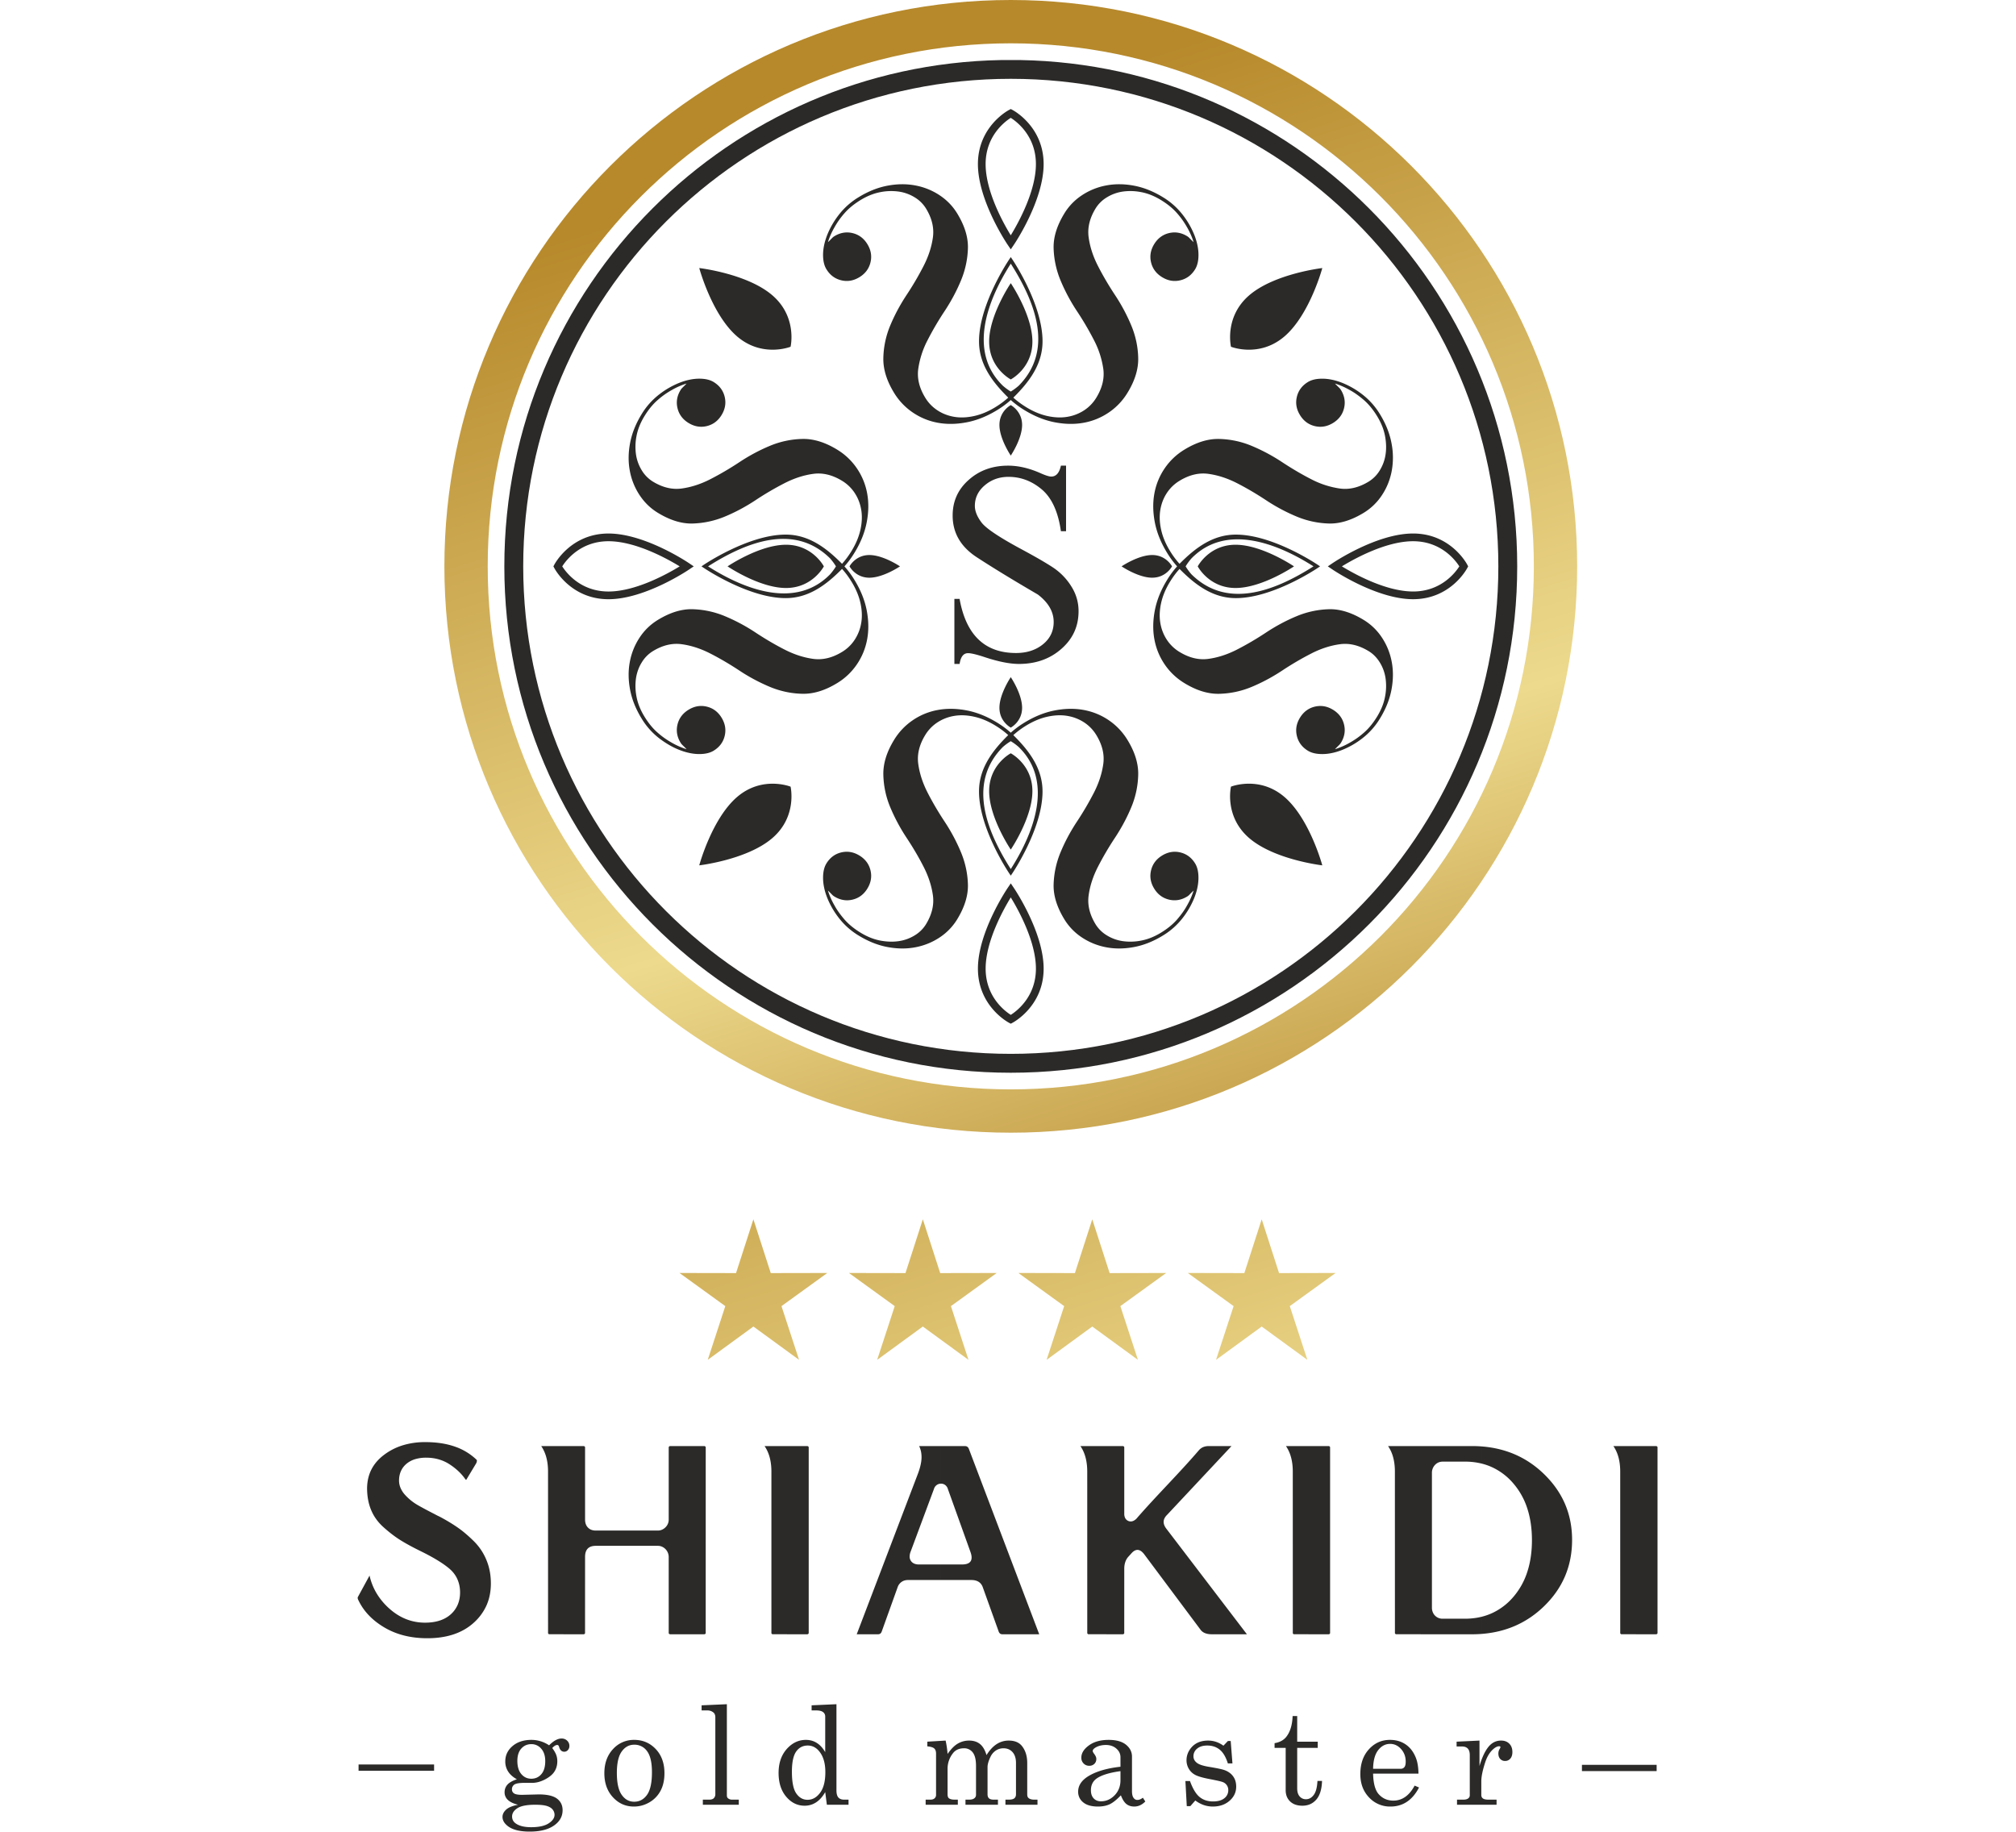 <svg width="186" height="169" fill="none" xmlns="http://www.w3.org/2000/svg"><g clip-path="url(#clip0_2_2819)"><path fill-rule="evenodd" clip-rule="evenodd" d="M93.256 0c14.43 0 27.494 5.85 36.951 15.306 9.456 9.456 15.305 22.52 15.305 36.95 0 14.43-5.849 27.494-15.305 36.95-9.457 9.457-22.521 15.306-36.95 15.306-14.43 0-27.495-5.849-36.951-15.305C46.849 79.75 41 66.686 41 52.257c0-14.43 5.85-27.495 15.306-36.951C65.762 5.849 78.826 0 93.256 0zm34.125 18.131c-8.733-8.733-20.798-14.134-34.125-14.134-13.326 0-25.392 5.401-34.125 14.134S44.997 38.93 44.997 52.256c0 13.327 5.401 25.392 14.134 34.125s20.799 14.135 34.125 14.135c13.327 0 25.392-5.402 34.125-14.135s14.135-20.798 14.135-34.125c0-13.327-5.402-25.392-14.135-34.125z" fill="url(#paint0_linear_2_2819)"/><path fill-rule="evenodd" clip-rule="evenodd" d="M118.514 73.543c-2.327-2.005-4.942-.96-4.942-.96s-.647 2.74 1.68 4.745c2.326 2.006 6.746 2.517 6.746 2.517s-1.158-4.296-3.484-6.302zm-29.98-12.282h-.48v-5.999h.48c.595 3.33 2.33 4.991 5.205 4.991.994 0 1.821-.267 2.482-.8.661-.534.994-1.222.994-2.062 0-.948-.487-1.788-1.454-2.53-2.296-1.34-4.177-2.488-5.658-3.455-1.475-.968-2.21-2.249-2.21-3.837 0-1.314.488-2.409 1.476-3.283.98-.88 2.195-1.32 3.643-1.32.94 0 1.921.226 2.955.68.487.22.828.327 1.022.327.453 0 .747-.34.893-1.008h.474v6.052h-.474c-.253-1.788-.84-3.07-1.754-3.85-.921-.78-1.948-1.168-3.083-1.168-.847 0-1.581.26-2.188.781-.608.514-.915 1.148-.915 1.895 0 .487.208 1 .62 1.542.415.546 1.663 1.38 3.744 2.495 1.275.687 2.242 1.247 2.903 1.688a5.688 5.688 0 011.64 1.715c.441.7.661 1.46.661 2.282 0 1.394-.527 2.548-1.588 3.476-1.053.927-2.362 1.388-3.91 1.388-.84 0-1.881-.207-3.122-.614-.76-.254-1.288-.38-1.575-.38-.42 0-.68.326-.78.994zM67.999 31.034c2.326 2.005 4.941.96 4.941.96s.648-2.74-1.679-4.745-6.746-2.516-6.746-2.516 1.158 4.296 3.484 6.301zm0 42.51c2.326-2.006 4.941-.96 4.941-.96s.648 2.74-1.68 4.744c-2.326 2.006-6.746 2.517-6.746 2.517s1.158-4.296 3.485-6.302zm38.307-20.24c-1.286 0-2.826-1.047-2.826-1.047s1.54-1.045 2.826-1.045c1.285 0 1.828 1.045 1.828 1.045s-.543 1.046-1.828 1.046zm7.689-3.041c2.453 0 5.393 1.995 5.393 1.995s-2.94 1.995-5.393 1.995-3.49-1.995-3.49-1.995 1.037-1.995 3.49-1.995zm21.37 2.163c-.004.008-1.488 2.862-4.992 2.862-3.398 0-7.418-2.728-7.43-2.736l-.436-.295.436-.294c.012-.008 4.032-2.737 7.43-2.737 3.504 0 4.988 2.855 4.992 2.863l.091.168-.091.169zm-4.992 2.15c-2.519 0-5.453-1.635-6.569-2.319 1.116-.683 4.05-2.319 6.569-2.319 2.59 0 3.912 1.76 4.267 2.32-.355.558-1.677 2.319-4.267 2.319zm-20.446-3.053c3.193-3.264 7.951-1.373 11.259.735-3.871 2.466-8.098 3.856-11.259.734a5.092 5.092 0 01-.539-.734 5.1 5.1 0 01.539-.735zm-1.979 2.153c.269-.439.562-.833.878-1.183 1.433 1.451 3.058 2.695 5.2 2.695 3.447 0 7.548-2.783 7.56-2.79l.207-.14-.207-.14c-.012-.007-4.113-2.79-7.56-2.79-2.143 0-3.766 1.245-5.2 2.695a7.937 7.937 0 01-.878-1.183c-.408-.666-.683-1.327-.824-1.983-.142-.655-.164-1.267-.066-1.834.097-.567.298-1.08.599-1.537a3.652 3.652 0 011.154-1.115c.9-.552 1.788-.768 2.666-.65.876.12 1.755.404 2.638.853.882.45 1.78.977 2.694 1.58a16.839 16.839 0 002.815 1.505 8.34 8.34 0 002.976.645c1.021.03 2.098-.302 3.232-.996a5.31 5.31 0 001.665-1.614c.445-.669.746-1.41.903-2.224a6.846 6.846 0 00-.016-2.57c-.167-.9-.521-1.79-1.061-2.673A6.636 6.636 0 00125.7 36.4a7.692 7.692 0 00-1.891-1.087c-.632-.244-1.228-.368-1.787-.372-.559-.004-1.01.099-1.352.309-.539.33-.879.786-1.019 1.366-.139.58-.044 1.14.287 1.68.331.54.787.88 1.367 1.02.581.139 1.141.043 1.681-.287.54-.331.879-.786 1.019-1.367.139-.58.043-1.14-.287-1.68a1.089 1.089 0 00-.16-.2l-.186-.183a6.163 6.163 0 01-.203-.21c.457.14.915.343 1.374.606.407.221.833.523 1.279.906.445.383.855.88 1.229 1.492.376.612.62 1.224.734 1.834.115.61.131 1.183.048 1.716a3.84 3.84 0 01-.534 1.46 3.09 3.09 0 01-1.006 1.024c-.9.551-1.788.768-2.665.65a8.244 8.244 0 01-2.638-.853c-.882-.45-1.78-.977-2.694-1.58a16.97 16.97 0 00-2.816-1.505 8.266 8.266 0 00-2.99-.637c-1.029-.025-2.102.305-3.218.988a5.88 5.88 0 00-1.819 1.727 5.999 5.999 0 00-.945 2.305c-.155.838-.142 1.727.038 2.669.181.94.558 1.879 1.131 2.815a8.5 8.5 0 00.926 1.252c-.33.368-.639.785-.926 1.254-.573.935-.95 1.874-1.131 2.815-.18.942-.193 1.83-.038 2.668.155.838.47 1.606.945 2.306a5.885 5.885 0 001.819 1.727c1.116.683 2.189 1.013 3.218.988a8.246 8.246 0 002.99-.637c.963-.4 1.901-.903 2.816-1.506a27.927 27.927 0 012.694-1.579c.881-.45 1.761-.734 2.638-.852.877-.12 1.765.097 2.665.649.396.242.731.584 1.006 1.024.274.44.452.928.534 1.46a5.043 5.043 0 01-.048 1.715c-.114.611-.358 1.222-.734 1.834-.374.612-.784 1.11-1.229 1.492a7.434 7.434 0 01-1.279.906 6.777 6.777 0 01-1.374.606c.073-.078.141-.148.203-.21l.186-.182c.062-.061.115-.127.16-.2.33-.54.426-1.1.287-1.68-.14-.58-.479-1.036-1.019-1.367-.54-.33-1.1-.426-1.681-.287-.58.14-1.036.48-1.367 1.02-.331.539-.426 1.1-.287 1.68.14.58.48 1.036 1.019 1.367.342.209.793.311 1.352.308.559-.004 1.155-.128 1.787-.372a7.691 7.691 0 001.891-1.087 6.623 6.623 0 001.622-1.829c.54-.881.894-1.772 1.061-2.672.168-.9.173-1.756.016-2.57a6.028 6.028 0 00-.903-2.224 5.315 5.315 0 00-1.665-1.614c-1.134-.695-2.211-1.027-3.232-.996a8.327 8.327 0 00-2.976.645c-.963.4-1.901.902-2.815 1.505a28.033 28.033 0 01-2.694 1.58c-.883.45-1.762.734-2.638.852-.878.118-1.766-.098-2.666-.65a3.655 3.655 0 01-1.154-1.115 3.98 3.98 0 01-.599-1.537c-.098-.567-.076-1.178.066-1.833.141-.656.416-1.317.824-1.983zm-27.74-2.464c1.285 0 2.826 1.045 2.826 1.045s-1.541 1.047-2.826 1.047c-1.286 0-1.829-1.047-1.829-1.047s.543-1.045 1.83-1.045zm-7.69 3.041c-2.452 0-5.392-1.995-5.392-1.995s2.94-1.995 5.393-1.995c2.452 0 3.49 1.995 3.49 1.995s-1.038 1.995-3.49 1.995zm-21.37-2.163c.004-.008 1.489-2.863 4.992-2.863 3.398 0 7.419 2.729 7.43 2.736l.436.295-.436.294c-.011.009-4.032 2.737-7.43 2.737-3.504 0-4.988-2.854-4.992-2.862l-.09-.169.09-.169zm4.992-2.152c2.52 0 5.454 1.636 6.57 2.32-1.116.684-4.05 2.32-6.57 2.32-2.59 0-3.912-1.761-4.267-2.32.355-.56 1.678-2.32 4.267-2.32zm20.446 3.053c-3.192 3.266-7.95 1.374-11.258-.733 3.87-2.466 8.097-3.857 11.258-.735.287.328.463.605.54.735-.077.13-.253.407-.54.733zm1.98-2.152c-.27.44-.563.834-.879 1.184-1.432-1.451-3.058-2.696-5.2-2.696-3.446 0-7.548 2.784-7.56 2.79l-.207.141.208.139c.01.008 4.113 2.791 7.56 2.791 2.143 0 3.765-1.245 5.2-2.695.315.349.608.743.877 1.183.408.666.683 1.326.825 1.983.142.654.164 1.266.065 1.834a3.976 3.976 0 01-.599 1.536c-.301.458-.686.83-1.154 1.116-.9.551-1.787.767-2.665.65-.877-.12-1.757-.404-2.638-.854-.882-.45-1.78-.976-2.694-1.579a16.846 16.846 0 00-2.815-1.505 8.326 8.326 0 00-2.976-.645c-1.022-.031-2.098.3-3.233.996a5.308 5.308 0 00-1.665 1.614 6.024 6.024 0 00-.902 2.223c-.158.814-.152 1.671.015 2.571.168.9.522 1.791 1.062 2.672a6.634 6.634 0 001.621 1.829c.63.48 1.26.843 1.891 1.087.632.244 1.228.368 1.788.372.559.003 1.01-.1 1.351-.31.54-.33.88-.785 1.019-1.366.14-.58.043-1.14-.287-1.68-.33-.54-.787-.88-1.367-1.019-.58-.14-1.14-.044-1.68.287-.54.33-.88.787-1.02 1.367-.138.58-.043 1.14.288 1.68.045.073.097.138.16.2l.186.183c.062.06.13.13.202.21a6.793 6.793 0 01-1.374-.607 7.4 7.4 0 01-1.278-.906c-.445-.382-.855-.88-1.23-1.492s-.62-1.223-.734-1.834a5.1 5.1 0 01-.048-1.715c.083-.533.26-1.02.535-1.46a3.09 3.09 0 011.006-1.024c.899-.552 1.787-.768 2.665-.65.877.119 1.756.403 2.637.853.883.45 1.78.976 2.695 1.579a16.948 16.948 0 002.815 1.506c.963.4 1.96.612 2.99.636 1.03.025 2.103-.304 3.219-.987a5.867 5.867 0 001.818-1.728c.476-.7.79-1.467.945-2.305.156-.837.142-1.726-.038-2.669-.18-.94-.558-1.879-1.131-2.814a8.425 8.425 0 00-.926-1.253c.33-.367.64-.785.926-1.253.573-.936.95-1.874 1.13-2.816.181-.941.195-1.83.04-2.668a5.99 5.99 0 00-.946-2.305 5.868 5.868 0 00-1.818-1.727c-1.116-.684-2.19-1.013-3.22-.988a8.247 8.247 0 00-2.99.637c-.961.4-1.9.902-2.814 1.506a27.908 27.908 0 01-2.695 1.579c-.881.45-1.76.733-2.637.852-.878.118-1.766-.098-2.665-.649a3.091 3.091 0 01-1.006-1.025 3.847 3.847 0 01-.535-1.46 5.106 5.106 0 01.048-1.715c.115-.61.36-1.221.734-1.834.375-.611.785-1.11 1.23-1.492a7.425 7.425 0 011.278-.906 6.725 6.725 0 011.374-.606 6.68 6.68 0 01-.202.21c-.062.061-.125.121-.186.183-.063.06-.115.127-.16.199-.33.54-.426 1.1-.287 1.68.14.582.479 1.037 1.019 1.367.54.33 1.1.426 1.68.288.58-.14 1.036-.48 1.367-1.02.33-.54.427-1.1.287-1.68-.14-.58-.479-1.035-1.019-1.367-.342-.208-.792-.312-1.351-.308-.56.004-1.156.128-1.788.372a7.678 7.678 0 00-1.89 1.087 6.63 6.63 0 00-1.622 1.828c-.54.882-.894 1.773-1.062 2.672-.167.9-.173 1.757-.015 2.571a6.02 6.02 0 00.902 2.223c.444.67 1 1.207 1.665 1.615 1.135.694 2.211 1.027 3.233.996a8.334 8.334 0 002.976-.646c.962-.4 1.9-.901 2.815-1.505a27.84 27.84 0 012.694-1.579c.882-.45 1.761-.734 2.638-.852.878-.12 1.766.098 2.665.648a3.65 3.65 0 011.154 1.116c.302.457.502.97.6 1.537.098.567.076 1.18-.066 1.834-.142.655-.417 1.316-.825 1.982zM92.21 65.306c0 1.286 1.046 1.829 1.046 1.829s1.045-.543 1.045-1.829c0-1.285-1.045-2.825-1.045-2.825s-1.046 1.54-1.046 2.825zm3.041 7.69c0-2.453-1.995-3.49-1.995-3.49s-1.995 1.037-1.995 3.49c0 2.453 1.995 5.393 1.995 5.393s1.995-2.94 1.995-5.393zm-2.163 21.37l.168.09.169-.09c.008-.004 2.863-1.488 2.863-4.992 0-3.397-2.73-7.419-2.737-7.43l-.295-.437-.295.437c-.007.011-2.736 4.032-2.736 7.43 0 3.504 2.855 4.988 2.863 4.992zm-2.151-4.992c0 2.59 1.76 3.912 2.32 4.267.559-.355 2.319-1.678 2.319-4.267 0-2.52-1.636-5.453-2.32-6.57-.683 1.117-2.319 4.05-2.319 6.57zm3.053-20.446a4.994 4.994 0 00-.734-.539 4.98 4.98 0 00-.734.539c-3.122 3.161-1.732 7.388.734 11.259 2.108-3.308 4-8.067.734-11.26zm-2.153-1.979c-.665-.408-1.326-.683-1.982-.824-.655-.142-1.266-.165-1.834-.066a3.991 3.991 0 00-1.537.599 3.654 3.654 0 00-1.115 1.154c-.552.9-.768 1.788-.65 2.665.119.877.404 1.756.853 2.638.45.882.976 1.78 1.58 2.695a16.849 16.849 0 011.504 2.815c.4.963.616 1.955.646 2.976.03 1.02-.302 2.098-.996 3.232a5.317 5.317 0 01-1.614 1.665 6.054 6.054 0 01-2.224.903c-.814.157-1.67.151-2.57-.016-.9-.167-1.791-.521-2.673-1.061a6.634 6.634 0 01-1.828-1.622 7.694 7.694 0 01-1.087-1.89c-.244-.633-.368-1.229-.372-1.788-.004-.56.099-1.01.308-1.352.331-.54.787-.88 1.367-1.02.58-.138 1.14-.043 1.68.288.54.33.88.787 1.02 1.367s.043 1.14-.288 1.68c-.33.54-.786.88-1.366 1.02-.58.139-1.14.043-1.68-.288a1.023 1.023 0 01-.2-.159l-.183-.186a6.98 6.98 0 00-.21-.203 6.8 6.8 0 00.606 1.374c.221.407.523.833.906 1.278.383.445.88.856 1.493 1.23.611.375 1.223.62 1.834.734.61.114 1.181.13 1.715.048a3.832 3.832 0 001.46-.534 3.09 3.09 0 001.024-1.006c.551-.9.768-1.788.65-2.665-.12-.877-.404-1.757-.853-2.639-.45-.882-.976-1.78-1.58-2.693a16.9 16.9 0 01-1.505-2.816 8.247 8.247 0 01-.637-2.99c-.025-1.03.305-2.102.988-3.218a5.895 5.895 0 011.727-1.82 6 6 0 012.305-.944c.838-.155 1.727-.142 2.669.038.94.18 1.88.558 2.815 1.13.468.288.886.597 1.253.927a8.44 8.44 0 011.253-.926c.936-.573 1.874-.95 2.815-1.13.941-.181 1.83-.194 2.668-.04.838.156 1.606.47 2.306.946a5.892 5.892 0 011.726 1.819c.684 1.116 1.014 2.189.989 3.218a8.252 8.252 0 01-.638 2.99c-.4.963-.902 1.9-1.505 2.816a28.062 28.062 0 00-1.579 2.693c-.45.882-.734 1.762-.853 2.639-.118.877.098 1.765.65 2.665a3.1 3.1 0 001.024 1.006 3.83 3.83 0 001.46.534 5.084 5.084 0 001.715-.048c.611-.114 1.222-.359 1.834-.734.612-.374 1.11-.785 1.493-1.23.383-.445.685-.87.905-1.278a6.69 6.69 0 00.606-1.374 7.705 7.705 0 00-.392.389 1.056 1.056 0 01-.2.16c-.539.33-1.1.426-1.68.286-.581-.14-1.036-.479-1.367-1.019-.331-.54-.426-1.1-.287-1.68.139-.58.479-1.036 1.019-1.367.54-.33 1.1-.426 1.681-.287.58.14 1.036.48 1.367 1.019.209.342.311.792.307 1.352-.004.56-.127 1.155-.371 1.787a7.699 7.699 0 01-1.087 1.891 6.645 6.645 0 01-1.828 1.622c-.883.54-1.773.894-2.672 1.061-.901.167-1.757.173-2.572.016a6.046 6.046 0 01-2.223-.903 5.316 5.316 0 01-1.614-1.665c-.695-1.134-1.027-2.211-.997-3.232a8.338 8.338 0 01.646-2.976c.4-.963.902-1.901 1.505-2.815a28.059 28.059 0 001.58-2.695c.449-.882.733-1.76.853-2.638.118-.877-.099-1.765-.65-2.665a3.658 3.658 0 00-1.115-1.154 4.002 4.002 0 00-1.537-.6c-.568-.098-1.18-.075-1.835.067-.655.141-1.316.416-1.982.824a7.9 7.9 0 00-1.183.879c1.45 1.433 2.695 3.056 2.695 5.199 0 3.447-2.783 7.548-2.79 7.56l-.14.207-.14-.207c-.007-.012-2.79-4.113-2.79-7.56 0-2.142 1.244-3.768 2.695-5.2a7.876 7.876 0 00-1.184-.878zm2.464-27.74c0-1.286-1.045-1.83-1.045-1.83s-1.046.544-1.046 1.83c0 1.284 1.046 2.826 1.046 2.826s1.045-1.542 1.045-2.826zm-3.04-7.69c0 2.453 1.995 3.49 1.995 3.49s1.995-1.037 1.995-3.49c0-2.452-1.995-5.392-1.995-5.392s-1.996 2.94-1.996 5.393zm2.163-21.37l-.168-.09-.168.09c-.01.004-2.864 1.488-2.864 4.992 0 3.398 2.729 7.419 2.737 7.43l.295.436.294-.436c.008-.011 2.737-4.032 2.737-7.43 0-3.503-2.855-4.988-2.863-4.992zm2.151 4.992c0-2.59-1.76-3.912-2.32-4.267-.558.355-2.32 1.677-2.32 4.267 0 2.52 1.636 5.453 2.32 6.57.684-1.117 2.32-4.05 2.32-6.57zm-3.053 20.446c.327.287.605.463.734.54.13-.077.407-.253.734-.54 3.122-3.16 1.732-7.388-.734-11.259-2.108 3.308-4 8.067-.734 11.26zm2.153 1.98c.665.407 1.327.682 1.981.823.655.142 1.267.164 1.835.066a3.99 3.99 0 001.537-.599 3.65 3.65 0 001.115-1.154c.551-.9.768-1.788.65-2.665a8.246 8.246 0 00-.853-2.638 27.755 27.755 0 00-1.58-2.694 16.873 16.873 0 01-1.505-2.816 8.344 8.344 0 01-.646-2.975c-.03-1.021.302-2.098.997-3.233a5.3 5.3 0 011.615-1.665 6.021 6.021 0 012.222-.902c.814-.158 1.672-.152 2.572.015.899.168 1.789.522 2.672 1.062a6.65 6.65 0 011.828 1.621 7.678 7.678 0 011.087 1.891c.244.633.368 1.228.372 1.787.004.56-.1 1.01-.308 1.352-.332.54-.787.88-1.367 1.019-.581.14-1.141.044-1.681-.288-.539-.33-.879-.786-1.019-1.366-.139-.58-.043-1.14.287-1.68.331-.54.786-.88 1.367-1.02.581-.139 1.141-.043 1.681.288.072.045.138.097.199.16.061.06.122.124.182.185.062.063.132.13.21.203a6.676 6.676 0 00-.605-1.374 7.436 7.436 0 00-.906-1.278c-.383-.445-.881-.855-1.493-1.23-.612-.375-1.223-.62-1.833-.734a5.093 5.093 0 00-1.716-.049 3.853 3.853 0 00-1.46.535 3.08 3.08 0 00-1.024 1.007c-.551.898-.767 1.787-.649 2.665.119.877.402 1.756.852 2.637.45.883.976 1.78 1.579 2.695a16.821 16.821 0 011.505 2.815c.401.963.613 1.96.638 2.99.025 1.03-.304 2.103-.988 3.219a5.882 5.882 0 01-1.727 1.818 5.998 5.998 0 01-2.305.945c-.838.155-1.727.142-2.669-.039-.941-.18-1.88-.557-2.815-1.13a8.561 8.561 0 01-1.253-.926c-.367.33-.785.64-1.253.926-.935.573-1.874.95-2.815 1.13-.942.181-1.831.194-2.668.04a6 6 0 01-2.306-.946 5.876 5.876 0 01-1.727-1.818c-.683-1.116-1.013-2.19-.988-3.22a8.23 8.23 0 01.637-2.99c.4-.961.903-1.9 1.506-2.814a27.933 27.933 0 001.579-2.695c.45-.881.734-1.76.853-2.637.118-.878-.098-1.767-.65-2.665a3.087 3.087 0 00-1.024-1.007 3.845 3.845 0 00-1.46-.534 5.085 5.085 0 00-1.715.048c-.61.115-1.222.359-1.834.733-.612.376-1.11.786-1.493 1.23a7.403 7.403 0 00-.905 1.279 6.75 6.75 0 00-.607 1.374c.079-.073.15-.14.21-.203l.183-.185c.061-.063.127-.115.2-.16.54-.33 1.1-.427 1.68-.287.58.139 1.036.479 1.366 1.018.332.54.428 1.1.287 1.681-.139.58-.478 1.036-1.018 1.366-.54.331-1.1.428-1.68.288-.581-.14-1.037-.479-1.367-1.02-.21-.34-.312-.792-.31-1.35.005-.56.13-1.155.373-1.788a7.666 7.666 0 011.087-1.891 6.638 6.638 0 011.829-1.621c.88-.54 1.772-.894 2.672-1.062.9-.167 1.756-.173 2.57-.015a6.026 6.026 0 012.224.902c.668.444 1.207 1 1.614 1.665.695 1.135 1.027 2.212.996 3.233a8.329 8.329 0 01-.646 2.975c-.4.963-.9 1.9-1.505 2.816a27.865 27.865 0 00-1.578 2.694 8.239 8.239 0 00-.853 2.638c-.119.878.097 1.766.65 2.665.285.468.657.853 1.115 1.154.456.302.969.502 1.536.6.568.097 1.18.075 1.834-.067.656-.14 1.317-.416 1.983-.824.44-.269.834-.562 1.183-.878-1.45-1.434-2.695-3.056-2.695-5.2 0-3.446 2.783-7.548 2.79-7.56l.14-.207.14.208c.007.01 2.79 4.113 2.79 7.56 0 2.141-1.244 3.766-2.695 5.2.35.315.744.608 1.184.877zm23.839-6.533c-2.327 2.005-4.941.96-4.941.96s-.647-2.74 1.679-4.745c2.327-2.005 6.746-2.516 6.746-2.516s-1.157 4.296-3.484 6.301z" fill="#2B2A29"/><path fill-rule="evenodd" clip-rule="evenodd" d="M125.064 20.447c-8.14-8.14-19.386-13.175-31.808-13.175-12.421 0-23.668 5.035-31.808 13.175S48.273 39.833 48.273 52.255s5.035 23.668 13.175 31.808 19.387 13.175 31.808 13.175c12.422 0 23.668-5.035 31.808-13.175s13.176-19.386 13.176-31.808-5.036-23.668-13.176-31.808zM94.121 5.54h-1.73c-12.559.228-23.909 5.41-32.174 13.676-8.456 8.456-13.686 20.138-13.686 33.04 0 12.902 5.23 24.584 13.686 33.04 8.455 8.454 20.137 13.685 33.04 13.685 12.902 0 24.583-5.23 33.039-13.686 8.455-8.455 13.685-20.136 13.685-33.039 0-12.902-5.23-24.584-13.685-33.04C118.03 10.95 106.68 5.767 94.121 5.54z" fill="#2B2A29"/><path fill-rule="evenodd" clip-rule="evenodd" d="M69.51 112.504l1.602 4.963 5.215-.01-4.225 3.057 1.621 4.957-4.213-3.074-4.213 3.074 1.621-4.957-4.225-3.057 5.215.01 1.602-4.963zm46.897 0l1.602 4.963 5.215-.01-4.225 3.057 1.621 4.957-4.213-3.074-4.213 3.074 1.621-4.957-4.225-3.057 5.215.01 1.602-4.963zm-31.264 0l1.602 4.963 5.215-.01-4.225 3.057 1.62 4.957-4.213-3.074-4.213 3.074 1.621-4.957-4.224-3.057 5.215.01 1.602-4.963zm15.632 0l1.602 4.963 5.215-.01-4.225 3.057 1.621 4.957-4.213-3.074-4.213 3.074 1.62-4.957-4.224-3.057 5.215.01 1.602-4.963z" fill="url(#paint1_linear_2_2819)"/><path fill-rule="evenodd" clip-rule="evenodd" d="M74.613 150.688v-17.129a.136.136 0 00-.008-.05.148.148 0 00-.031-.043.128.128 0 00-.043-.027.223.223 0 00-.075-.012h-3.917c.204.295.36.632.464 1.011.112.403.168.849.168 1.336l.001 14.931a.168.168 0 00.038.047l.046.038 3.2.003a.225.225 0 00.076-.011.148.148 0 00.041-.028l.037-.047.003-.019zm-9.657-17.261h-3.102a.22.22 0 00-.075.012.117.117 0 00-.042.027.147.147 0 00-.033.043l-.007.05v6.648a.98.98 0 01-.3.717 1.038 1.038 0 01-.31.215.895.895 0 01-.38.084H54.97c-.308 0-.552-.094-.73-.282-.173-.181-.26-.426-.26-.734v-6.648a.142.142 0 00-.008-.05.154.154 0 00-.032-.042.11.11 0 00-.042-.028.22.22 0 00-.075-.012h-3.89c.203.295.358.632.463 1.011.111.403.167.849.167 1.336l.002 14.931.038.047.046.038 3.174.003a.224.224 0 00.075-.011.18.18 0 00.079-.077l.003-7.057c0-.677.33-1.016.99-1.016h5.736a.93.93 0 01.378.082 1.043 1.043 0 01.612.934l.001 7.057.039.047a.115.115 0 00.042.029.194.194 0 00.075.012h3.102a.222.222 0 00.076-.011.147.147 0 00.042-.028.19.19 0 00.037-.049l.002-17.146a.138.138 0 00-.007-.05.149.149 0 00-.032-.042.112.112 0 00-.042-.028.222.222 0 00-.076-.012zm21.828 0v3.47a.66.66 0 00-.382.14.685.685 0 00-.238.362l-2.152 5.783-.002.003a1.253 1.253 0 00-.085.423.696.696 0 00.473.684c.108.039.23.06.366.06h2.02v1.434h-3.011c-.232 0-.433.061-.601.182a.994.994 0 00-.365.512l-1.455 4.052a.42.42 0 01-.14.205.395.395 0 01-.229.056h-1.94l5.666-14.866c.21-.571.315-1.066.315-1.482 0-.187-.02-.367-.056-.537a2.169 2.169 0 00-.165-.476l-.002-.005h1.983zm-52.69 11.951l-1.068 1.961a.188.188 0 00-.026.091v.009a.537.537 0 00.064.21l.006.006c.24.507.56.969.953 1.382.4.42.88.795 1.44 1.127.558.33 1.166.578 1.822.743.66.167 1.373.251 2.138.251 1.816 0 3.251-.483 4.304-1.447a4.753 4.753 0 001.174-1.616c.259-.598.388-1.263.388-1.996 0-.777-.136-1.494-.408-2.151a5.222 5.222 0 00-1.142-1.722 13.383 13.383 0 00-.763-.704 9.338 9.338 0 00-.742-.574 14.396 14.396 0 00-.799-.516 19.025 19.025 0 00-.893-.502l-.169-.079-.226-.119a64.054 64.054 0 01-.934-.488c-.29-.156-.525-.285-.703-.389a4.858 4.858 0 01-1.12-.904 2.292 2.292 0 01-.422-.631 1.764 1.764 0 01-.152-.711c0-.321.06-.614.177-.877.12-.268.3-.5.535-.691a2.29 2.29 0 01.806-.414 3.52 3.52 0 01.984-.129c.404 0 .788.051 1.15.154.366.104.707.259 1.022.466.297.195.566.405.803.628.238.224.445.462.62.713.025.036.05.061.072.075l.03.011.916-1.522a.588.588 0 00.07-.259.13.13 0 00-.042-.084 5.438 5.438 0 00-2-1.207c-.79-.274-1.696-.411-2.719-.411a6.98 6.98 0 00-2.107.303 5.551 5.551 0 00-1.731.896c-.507.389-.888.837-1.142 1.342-.253.505-.384 1.076-.393 1.71.002.377.033.732.095 1.064.06.332.153.648.276.945.122.293.275.571.46.831.187.262.405.506.653.731.527.476 1.041.873 1.543 1.192.256.161.541.328.856.5.325.178.678.36 1.058.546 1.199.589 2.086 1.131 2.662 1.625.325.278.57.602.733.972.161.368.244.774.244 1.214 0 .416-.074.794-.22 1.135a2.491 2.491 0 01-.663.905c-.29.254-.638.444-1.04.569-.388.12-.825.18-1.31.18-1.224 0-2.322-.433-3.292-1.298a6.07 6.07 0 01-1.173-1.404 5.553 5.553 0 01-.654-1.642zm88.623 5.31v-17.129a.137.137 0 00-.008-.05.135.135 0 00-.073-.07.228.228 0 00-.076-.012h-3.916c.203.295.358.632.463 1.011.112.403.167.849.167 1.336l.003 14.931a.16.16 0 00.037.047l.046.038 3.2.003a.222.222 0 00.076-.011.149.149 0 00.041-.028l.038-.047.002-.019zm-22.406-14.914l.002 14.931.038.047.046.038 3.174.003a.22.22 0 00.075-.011.154.154 0 00.042-.028l.037-.047.002-5.964c0-.217.03-.417.088-.597.063-.197.16-.366.289-.508l.261-.288c.405-.474.805-.456 1.197.055l5.22 6.992c.206.263.549.396 1.027.396h3.234l-7.411-9.712c-.373-.466-.362-.898.032-1.292l5.959-6.362h-2.075c-.21 0-.393.034-.549.1-.15.066-.281.163-.392.293-1.837 2.142-3.905 4.173-5.758 6.309a.965.965 0 01-.277.197.577.577 0 01-.782-.304l-.002-.003a.88.88 0 01-.061-.334v-6.126a.14.14 0 00-.007-.05.134.134 0 00-.074-.07.222.222 0 00-.075-.012h-3.89c.203.295.358.632.462 1.011.112.403.168.849.168 1.336zm-13.527 10.012v-1.434h1.968c.803 0 1.063-.39.78-1.167l-2.075-5.785a.716.716 0 00-.213-.348.623.623 0 00-.42-.156l-.04.001v-3.47h2.203c.115 0 .204.022.264.066a.47.47 0 01.154.236l6.476 17.064h-3.374a.405.405 0 01-.23-.056.444.444 0 01-.14-.206l-1.454-4.051c-.154-.462-.51-.694-1.07-.694h-2.83zm49.942-12.323v1.587a6.335 6.335 0 00-1.564-.187h-2.06c-.135 0-.265.027-.39.078a.955.955 0 00-.326.236 1.045 1.045 0 00-.274.728v12.436c0 .139.023.269.07.39a.956.956 0 00.92.626h2.06c.55 0 1.072-.063 1.564-.187v1.587c-.298.024-.602.036-.912.036l-7.032-.003-.046-.038-.038-.047-.003-14.931c0-.487-.055-.933-.167-1.336a3.343 3.343 0 00-.463-1.011h7.749c.31 0 .614.012.912.036zm16.201 17.225v-17.133a.119.119 0 00-.008-.046.134.134 0 00-.074-.07.218.218 0 00-.075-.012h-3.917c.204.295.359.632.464 1.011.111.403.167.849.167 1.336l.002 14.931a.189.189 0 00.038.047l.046.038 3.2.003a.216.216 0 00.075-.011.14.14 0 00.042-.028l.037-.047.003-.019zm-16.201.069v-1.587c.318-.081.623-.187.915-.319a5.71 5.71 0 001.989-1.512 6.638 6.638 0 001.287-2.321c.282-.869.423-1.839.423-2.908s-.141-2.039-.423-2.91a6.662 6.662 0 00-1.287-2.318 5.712 5.712 0 00-1.989-1.513 5.439 5.439 0 00-.915-.319v-1.587c2.229.176 4.122 1.009 5.678 2.499.881.844 1.543 1.777 1.982 2.796.438 1.017.658 2.126.658 3.326 0 1.218-.22 2.341-.658 3.366-.439 1.027-1.1 1.963-1.982 2.808-1.556 1.49-3.449 2.323-5.678 2.499zM33.082 163.385h6.968v-.576h-6.968v.576z" fill="#2B2A29"/><path d="M50.66 161.039c.416-.419.8-.629 1.15-.629.207 0 .38.066.516.199a.648.648 0 01.207.485.543.543 0 01-.14.384.434.434 0 01-.327.152c-.237 0-.397-.146-.48-.436-.034-.125-.09-.187-.169-.187-.143 0-.296.094-.465.282.18.244.301.455.367.635s.1.373.1.581c0 .36-.087.678-.262.951-.175.275-.467.519-.873.73-.407.21-.796.316-1.167.316h-.683c-.484 0-.804.049-.964.148a.51.51 0 00-.237.453c0 .164.064.286.194.373.128.087.373.132.732.132l1.545-.039c.78 0 1.342.13 1.685.388.344.26.517.614.517 1.067 0 .498-.196.915-.589 1.256-.546.481-1.361.72-2.445.72-.897 0-1.562-.163-1.998-.491-.341-.256-.512-.544-.512-.862 0-.246.111-.468.331-.671.22-.204.589-.354 1.105-.454-.412-.099-.723-.245-.932-.438a.936.936 0 01-.312-.716c0-.265.086-.495.254-.692.169-.195.463-.365.88-.504-.355-.195-.622-.43-.8-.706a1.684 1.684 0 01-.27-.944c0-.564.224-1.034.67-1.415.446-.379 1.027-.57 1.74-.57a2.903 2.903 0 011.632.502zm-1.643-.108c-.374 0-.679.136-.922.407-.241.271-.363.65-.363 1.139 0 .521.122.926.363 1.212.243.288.55.432.928.432.376 0 .683-.14.922-.42.241-.279.36-.679.36-1.2 0-.483-.121-.867-.367-1.148a1.164 1.164 0 00-.921-.422zm.36 5.591c-.768 0-1.314.106-1.64.318-.327.212-.491.466-.491.765 0 .281.123.504.369.665.324.216.787.324 1.387.324.717 0 1.255-.119 1.617-.354.363-.237.544-.5.544-.79a.76.76 0 00-.168-.476c-.113-.149-.293-.259-.538-.337-.245-.076-.606-.115-1.08-.115zm9.135-5.985c.79 0 1.45.282 1.986.845.536.564.805 1.307.805 2.226 0 .638-.12 1.18-.361 1.627a2.67 2.67 0 01-1.024 1.063c-.446.26-.924.39-1.436.39-.76 0-1.404-.286-1.931-.856-.527-.57-.792-1.309-.792-2.217 0-.911.265-1.652.794-2.222a2.574 2.574 0 011.959-.856zm0 .445c-.468 0-.85.21-1.15.627-.301.419-.45 1.08-.45 1.982 0 .919.149 1.591.447 2.014.297.426.681.638 1.153.638.488 0 .883-.212 1.186-.638.3-.423.452-1.118.452-2.081 0-.896-.149-1.542-.448-1.943a1.407 1.407 0 00-1.19-.599zm8.55-3.736v8.417c0 .114.035.203.106.264a.581.581 0 00.377.125h.617v.47h-3.316v-.47h.585c.192 0 .335-.044.427-.135a.515.515 0 00.14-.386v-7.063c0-.205-.055-.358-.168-.451a.849.849 0 00-.572-.199h-.527v-.47l2.33-.102zm7.819.102l2.292-.102v7.944c0 .312.06.532.177.663.12.134.296.199.531.199h.406v.47h-1.998l-.153-1.167c-.237.418-.515.731-.833.941a1.905 1.905 0 01-1.069.315c-.665 0-1.23-.277-1.698-.832-.468-.553-.702-1.286-.702-2.196 0-.983.299-1.769.898-2.357.47-.46 1.01-.689 1.62-.689.375 0 .71.093 1.007.282.299.186.557.47.777.849v-3.285a.493.493 0 00-.203-.413c-.135-.101-.346-.152-.634-.152h-.418v-.47zm-.356 3.71c-.449 0-.803.184-1.067.553-.263.371-.395.991-.395 1.866 0 .951.134 1.618.405 2.005.27.388.615.583 1.037.583.453 0 .839-.216 1.161-.65.322-.432.482-1.068.482-1.9 0-.788-.172-1.408-.516-1.86-.299-.398-.668-.597-1.108-.597zm11.03-.356l1.69-.101c.093.432.152.843.18 1.234.316-.453.632-.773.947-.957a2.034 2.034 0 011.042-.277c.403 0 .736.106.998.315.263.21.463.551.606 1.025.278-.449.587-.785.928-1.008a2.011 2.011 0 011.118-.332c.532 0 .93.157 1.198.472.341.413.512.947.512 1.599v2.885c0 .173.045.29.132.353.117.096.29.142.52.142h.295v.47h-2.957v-.47h.294c.252 0 .427-.042.527-.125.1-.082.152-.205.152-.372v-2.889c0-.43-.107-.763-.318-1-.211-.235-.489-.354-.832-.354-.263 0-.498.07-.709.208a1.41 1.41 0 00-.5.595c-.176.369-.266.68-.266.938v2.502c0 .171.045.296.137.377.091.08.232.12.424.12h.4v.47h-2.996v-.47h.339c.213 0 .371-.042.475-.125a.383.383 0 00.158-.315v-2.679c0-.568-.1-.979-.3-1.235a.978.978 0 00-.81-.386c-.439 0-.776.149-1.01.447a2.304 2.304 0 00-.504 1.476v2.322c0 .178.04.298.12.364.112.087.287.131.526.131h.301v.47h-2.97v-.47h.442c.166 0 .294-.042.384-.125a.406.406 0 00.134-.315v-3.808c0-.21-.053-.369-.162-.47-.106-.104-.322-.17-.644-.2v-.432zm19.889 5.172l.224.348c-.307.311-.646.466-1.02.466-.286 0-.525-.077-.721-.229-.194-.155-.365-.422-.512-.807-.395.413-.74.688-1.039.828-.299.138-.657.208-1.076.208-.597 0-1.052-.13-1.36-.386a1.218 1.218 0 01-.468-.985c0-.603.356-1.105 1.067-1.505.71-.399 1.656-.666 2.838-.797v-.874c0-.312-.126-.579-.38-.801-.254-.222-.576-.333-.967-.333-.36 0-.672.075-.934.225-.186.11-.28.22-.28.328 0 .062.051.159.152.292.121.166.181.312.181.441 0 .186-.06.339-.181.455a.642.642 0 01-.472.178.696.696 0 01-.52-.212.735.735 0 01-.21-.54c0-.411.233-.787.698-1.126.465-.341 1.075-.511 1.829-.511.697 0 1.229.149 1.596.447.367.301.55.667.55 1.097v3.173c0 .279.045.487.137.618.092.138.211.206.356.206.162 0 .333-.068.512-.204zm-2.067-2.452c-1.052.144-1.797.381-2.237.707-.326.25-.49.602-.49 1.057 0 .32.085.568.254.748.17.18.392.271.665.271.489 0 .911-.187 1.27-.557.358-.371.538-.835.538-1.394v-.832zm6.413.915c.258.709.553 1.198.888 1.472.335.273.747.408 1.237.408.453 0 .801-.097 1.044-.294a.917.917 0 00.365-.745.775.775 0 00-.506-.746c-.16-.063-.57-.157-1.231-.282-.634-.122-1.076-.252-1.325-.389a1.467 1.467 0 01-.583-.562 1.534 1.534 0 01-.209-.779c0-.426.143-.811.431-1.158.371-.441.892-.661 1.56-.661.508 0 .979.157 1.415.472l.414-.434h.256l.162 2.071h-.423c-.183-.586-.431-1.008-.744-1.264-.314-.259-.7-.388-1.159-.388-.397 0-.708.096-.935.288a.888.888 0 00-.337.701c0 .242.105.445.314.604.203.165.604.294 1.201.387.692.115 1.142.212 1.351.289.341.124.608.315.796.576.188.258.282.574.282.946 0 .513-.203.949-.611 1.305-.405.356-.922.534-1.547.534-.58 0-1.118-.187-1.615-.559l-.457.521h-.33l-.126-2.313h.422zm9.469-5.998h.423v2.363h1.895v.572h-1.895v3.738c0 .324.077.572.228.744a.745.745 0 00.581.258c.279 0 .518-.131.714-.394.199-.26.314-.692.346-1.296h.423c-.026.775-.203 1.349-.532 1.724-.328.375-.755.563-1.28.563-.482 0-.86-.131-1.133-.394-.273-.262-.41-.607-.41-1.035v-3.908h-1.024v-.434c.47-.078.828-.271 1.073-.576.365-.457.561-1.099.591-1.925zm11.612 5.312h-4.187c.022.885.188 1.512.5 1.876.358.409.813.614 1.368.614.815 0 1.47-.461 1.965-1.385l.405.174c-.608 1.171-1.487 1.758-2.635 1.758a2.628 2.628 0 01-1.978-.843c-.536-.562-.802-1.279-.802-2.154 0-.943.262-1.703.789-2.283.527-.581 1.176-.871 1.946-.871.566 0 1.054.144 1.468.434.412.288.721.704.93 1.244.146.379.222.857.231 1.436zm-4.187-.445h2.535c.15 0 .267-.051.35-.153.084-.099.124-.271.124-.514 0-.454-.143-.839-.427-1.157-.286-.317-.621-.476-1.009-.476-.433 0-.8.19-1.101.574-.301.383-.459.959-.472 1.726zm7.705-2.504l2.112-.101v2.346c.227-.773.498-1.355.813-1.751.318-.396.709-.595 1.176-.595.318 0 .572.095.762.288.19.19.284.449.284.769 0 .26-.064.463-.19.607a.612.612 0 01-.478.217.59.59 0 01-.455-.187c-.113-.123-.17-.29-.17-.502 0-.135.032-.262.098-.383a.757.757 0 00.094-.193c0-.061-.041-.093-.12-.093-.171 0-.363.099-.58.299-.299.277-.529.658-.692 1.141-.249.754-.375 1.355-.375 1.807v1.247c0 .14.049.248.149.322.101.074.273.112.514.112h.745v.47h-3.649v-.47h.583c.196 0 .346-.038.446-.114a.34.34 0 00.149-.278v-3.699c0-.282-.06-.488-.181-.619-.122-.129-.295-.195-.521-.195h-.514v-.445z" fill="#2B2A29"/><path fill-rule="evenodd" clip-rule="evenodd" d="M145.953 163.416h6.892v-.576h-6.892v.576z" fill="#2B2A29"/></g><defs><linearGradient id="paint0_linear_2_2819" x1="178.444" y1="110.732" x2="141.798" y2="-6.22" gradientUnits="userSpaceOnUse"><stop stop-color="#DBC175"/><stop offset=".227" stop-color="#C9A550"/><stop offset=".459" stop-color="#EDDA8D"/><stop offset="1" stop-color="#B7892B"/></linearGradient><linearGradient id="paint1_linear_2_2819" x1="52.264" y1="214.256" x2="15.618" y2="97.304" gradientUnits="userSpaceOnUse"><stop stop-color="#DBC175"/><stop offset=".227" stop-color="#C9A550"/><stop offset=".459" stop-color="#EDDA8D"/><stop offset="1" stop-color="#B7892B"/></linearGradient><clipPath id="clip0_2_2819"><path fill="#fff" d="M0 0h186v169H0z"/></clipPath></defs></svg>